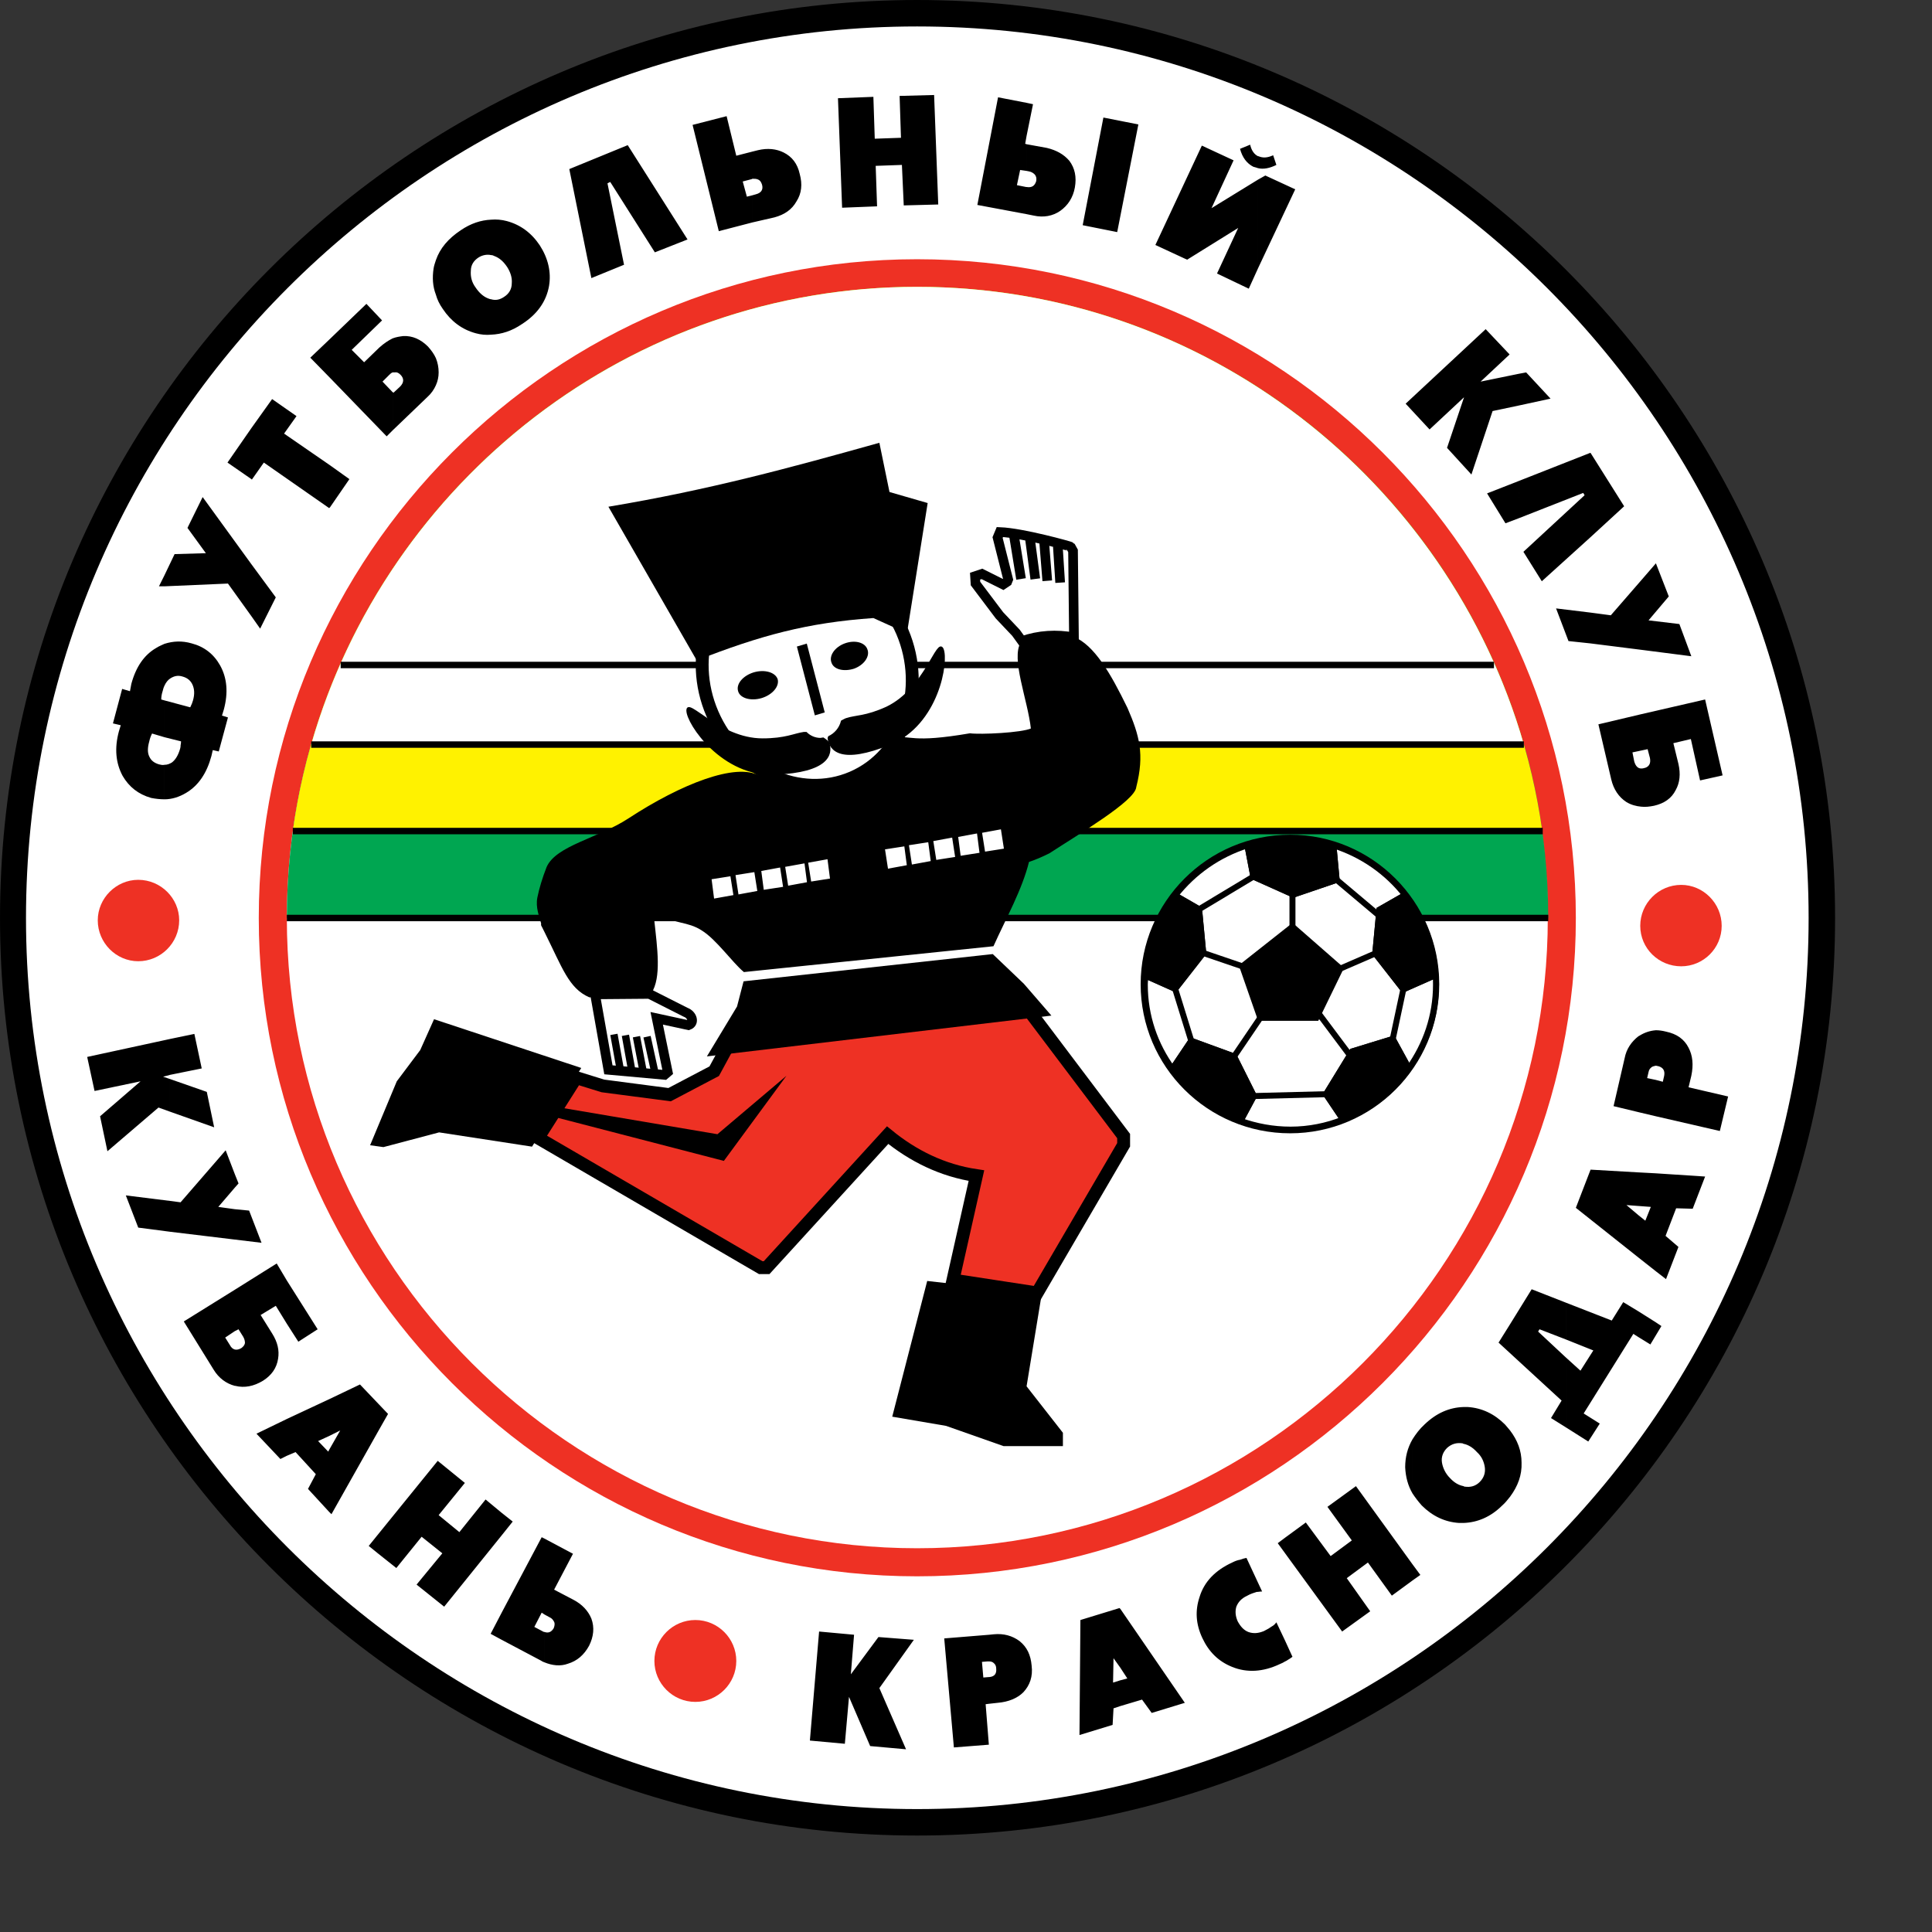 <?xml version="1.0" encoding="UTF-8" standalone="no"?>
<svg
   xmlns:dc="http://purl.org/dc/elements/1.1/"
   xmlns:cc="http://creativecommons.org/ns#"
   xmlns:rdf="http://www.w3.org/1999/02/22-rdf-syntax-ns#"
   xmlns:svg="http://www.w3.org/2000/svg"
   xmlns="http://www.w3.org/2000/svg"
   xmlns:sodipodi="http://sodipodi.sourceforge.net/DTD/sodipodi-0.dtd"
   xmlns:inkscape="http://www.inkscape.org/namespaces/inkscape"
   version="1.1"
   id="Layer_1"
   x="0px"
   y="0px"
   viewBox="0 0 1000 1000"
   xml:space="preserve"
   sodipodi:docname="Kuban Krasnodar Vector.svg"
   width="1000"
   height="1000"
   inkscape:version="1.0.1 (3bc2e813f5, 2020-09-07)"><rect x="0" y="0" width="1000" height="1000" fill="#333333" stroke="none"/><defs
   id="defs165" /><sodipodi:namedview
   pagecolor="#ffffff"
   bordercolor="#666666"
   borderopacity="1"
   objecttolerance="10"
   gridtolerance="10"
   guidetolerance="10"
   inkscape:pageopacity="0"
   inkscape:pageshadow="2"
   inkscape:window-width="1920"
   inkscape:window-height="1017"
   id="namedview163"
   showgrid="false"
   inkscape:zoom="1.2565321"
   inkscape:cx="421"
   inkscape:cy="297.5"
   inkscape:window-x="-8"
   inkscape:window-y="-8"
   inkscape:window-maximized="1"
   inkscape:current-layer="Layer_1" />
<g
   id="g1072"
   transform="matrix(2.616,0,0,2.616,-53.314,-8.547)"><g
     id="g160">
	<path
   style="stroke:#000000;stroke-width:0.273"
   d="m 201.834,366.308 c 99.94,0 181.496,-81.556 181.496,-181.406 0,-99.94 -81.555,-181.498 -181.496,-181.498 -99.852,0 -181.316,81.557 -181.316,181.498 0,99.85 81.464,181.406 181.316,181.406 z"
   id="path2" />
	<path
   style="fill:#ffffff"
   d="m 201.834,361.21 c 97.21,0 176.397,-79.28 176.397,-176.309 0,-97.212 -79.187,-176.4 -176.397,-176.4 -97.031,0 -176.311,79.188 -176.311,176.4 0,97.03 79.28,176.309 176.311,176.309 z"
   id="path4" />
	<path
   style="fill:#ee3124"
   d="m 201.834,315.155 c 71.815,0 130.34,-58.529 130.34,-130.253 0,-71.815 -58.525,-130.343 -130.34,-130.343 -71.726,0 -130.254,58.528 -130.254,130.343 0,71.723 58.528,130.253 130.254,130.253 z"
   id="path6" />
	<path
   style="fill:#ffffff"
   d="m 201.834,309.601 c 68.719,0 124.79,-56.069 124.79,-124.699 0,-68.722 -56.071,-124.79 -124.79,-124.79 -68.632,0 -124.701,56.068 -124.701,124.79 0,68.63 56.069,124.699 124.701,124.699 z"
   id="path8" />
	<path
   style="fill:#00a651"
   d="m 326.713,184.902 v 0 c 0,-68.812 -56.069,-124.881 -124.879,-124.881 -68.632,0 -124.701,56.069 -124.701,124.881 v 0 z"
   id="path10" />
	<path
   style="fill:#fff200"
   d="M 325.531,167.698 C 317.066,107.08 264.82,60.021 201.834,60.021 139.028,60.021 86.69,107.08 78.317,167.698 Z"
   id="path12" />
	<path
   style="fill:#ffffff"
   d="M 321.892,150.587 C 306.871,98.431 258.721,60.021 201.834,60.021 c -56.708,0 -104.949,38.41 -119.877,90.566 z"
   id="path14" />
	<path
   style="fill:#ee3124;stroke:#000000;stroke-width:2.549"
   d="m 126.831,228.411 44.054,25.668 h 1.183 l 23.938,-26.215 c 5.007,4.097 10.832,7.009 17.568,8.009 l -4.644,20.663 16.658,2.549 17.112,-29.309 v -1.73 l -22.664,-30.036 -47.605,6.28 -3.822,-1.821 -6.917,12.743 -8.829,4.643 -13.199,-1.73 -5.279,-1.638 z"
   id="path16" />
	<polygon
   points="223.496,277.561 226.499,259.268 203.836,256.718 196.917,283.569 207.567,285.389 218.944,289.394 230.686,289.394 230.686,286.755 "
   id="polygon18" />
	<polygon
   points="107.261,227.318 125.648,230.141 135.387,214.574 106.259,204.927 103.53,211.025 98.887,217.214 93.608,229.866 96.247,230.231 "
   id="polygon20" />
	<path
   style="fill:none;stroke:#000000;stroke-width:2.549"
   d="m 275.651,226.225 c 15.565,0 28.218,-12.652 28.218,-28.216 0,-15.565 -12.652,-28.309 -28.218,-28.309 -15.656,0 -28.308,12.744 -28.308,28.309 0.001,15.564 12.652,28.216 28.308,28.216 z"
   id="path22" />
	<polygon
   style="stroke:#000000;stroke-width:0.273"
   points="166.335,202.468 160.508,212.118 228.139,204.108 222.86,198.01 216.76,192.183 167.609,197.555 "
   id="polygon24" />
	<path
   style="stroke:#000000;stroke-width:0.273"
   d="m 243.339,143.396 c -3.369,-6.918 -6.553,-12.379 -10.558,-14.018 -1.458,-0.637 -9.285,-0.456 -10.287,1.001 -2.002,3.186 1.365,11.287 2.002,17.113 -1.911,0.91 -10.194,1.274 -12.197,1.001 -11.741,2.002 -11.468,0.364 -16.02,0.729 -4.915,8.009 -19.752,7.645 -25.758,7.645 -4.46,-2.549 -15.201,1.547 -25.759,8.464 -6.007,3.916 -14.291,5.371 -16.111,9.559 -0.819,2.093 -1.457,4.185 -1.82,6.006 -0.364,1.911 0.364,3.641 0.819,5.279 h -0.091 c 0,0.183 0.091,0.272 0.183,0.455 0.182,0.365 0.364,0.729 0.546,1.093 3.459,6.918 4.734,11.014 8.738,12.742 l 12.105,-0.728 c 2.002,-3.095 1.183,-8.737 0.546,-14.564 0.637,-0.273 1.366,-0.637 2.094,-1.001 1.821,1.819 4.643,1.184 7.555,3.094 2.914,1.82 6.007,6.282 8.284,8.192 l 49.244,-5.096 c 2.457,-5.462 5.641,-11.105 7.006,-16.657 1.367,-0.455 2.64,-1.002 4.097,-1.729 6.008,-3.914 16.931,-10.376 17.111,-13.016 1.638,-6.461 0.638,-10.102 -1.729,-15.564 z"
   id="path26" />
	<polygon
   points="130.654,222.311 162.33,227.682 175.982,216.122 163.604,232.961 129.561,224.132 "
   id="polygon28" />
	<g
   id="g32">
		<line
   style="fill:none;stroke:#000000;stroke-width:1.274"
   x1="77.133"
   y1="184.902"
   x2="326.713"
   y2="184.902"
   id="line30" />
	</g>
	<g
   id="g36">
		<line
   style="fill:none;stroke:#000000;stroke-width:1.274"
   x1="78.317"
   y1="167.698"
   x2="325.621"
   y2="167.698"
   id="line34" />
	</g>
	<g
   id="g40">
		<line
   style="fill:none;stroke:#000000;stroke-width:1.274"
   x1="81.957"
   y1="150.587"
   x2="321.892"
   y2="150.587"
   id="line38" />
	</g>
	<g
   id="g44">
		<line
   style="fill:none;stroke:#000000;stroke-width:1.274"
   x1="87.783"
   y1="134.84"
   x2="315.975"
   y2="134.84"
   id="line42" />
	</g>
	<path
   style="fill:none;stroke:#000000;stroke-width:1.911"
   d="m 140.758,214.938 11.104,1.002 0.637,-0.545 -2.185,-10.65 6.281,1.364 c 1.274,-0.454 0.728,-2.091 -0.546,-2.548 l -7.19,-3.639 -10.741,0.09 z"
   id="path46" />
	<path
   style="fill:#ffffff;stroke:#000000;stroke-width:2.549"
   d="m 188.999,157.141 c 10.376,-4.46 14.746,-17.477 9.922,-28.853 -4.916,-11.379 -17.385,-17.113 -27.762,-12.561 -10.377,4.459 -14.745,17.385 -9.831,28.763 4.915,11.376 17.294,17.111 27.671,12.651 z"
   id="path48" />
	<path
   d="m 171.067,141.394 c 2.094,-0.637 3.55,-2.275 3.186,-3.732 -0.455,-1.365 -2.549,-2.002 -4.734,-1.365 -2.093,0.637 -3.55,2.275 -3.094,3.732 0.364,1.365 2.457,2.002 4.642,1.365 z"
   id="path50" />
	<path
   d="m 189.362,135.568 c 2.003,-0.728 3.187,-2.457 2.64,-3.821 -0.455,-1.367 -2.458,-1.912 -4.46,-1.184 -2.002,0.727 -3.186,2.456 -2.639,3.823 0.454,1.365 2.457,1.82 4.459,1.182 z"
   id="path52" />
	<g
   id="g58">
		<path
   style="stroke:#000000;stroke-width:0.273"
   d="m 173.798,156.412 c -10.376,0.546 -17.477,-9.921 -17.477,-12.559 0,-2.732 6.281,5.643 14.928,5.643 4.551,0 6.281,-1.002 8.192,-1.274 0.182,0 0.273,0 0.455,0 0.727,0.727 1.729,1.183 2.822,1.183 0.181,0 0.364,-0.091 0.545,-0.091 0.547,0.365 1.002,0.729 1.093,1.002 0.729,2.274 -0.182,5.64 -10.558,6.096 z"
   id="path54" />
		<path
   style="stroke:#000000;stroke-width:0.273"
   d="m 196.462,150.496 c 9.557,-3.915 11.561,-16.383 10.468,-18.842 -1.183,-2.366 -3.368,7.828 -11.105,11.561 -4.187,1.911 -6.097,1.638 -8.009,2.274 -0.273,0.09 -0.546,0.273 -0.911,0.454 -0.364,1.458 -1.365,2.55 -2.548,3.096 -0.091,0.183 -0.091,0.272 -0.091,0.364 0.363,2.367 2.548,5.007 12.196,1.093 z"
   id="path56" />
	</g>
	<polygon
   style="stroke:#000000;stroke-width:1.092"
   points="182.9,143.853 179.624,131.29 178.713,131.563 181.99,144.124 "
   id="polygon60" />
	<path
   d="m 193.186,125.555 6.644,3.004 4.096,-25.76 -7.554,-2.184 -2.002,-9.739 c -17.567,4.914 -33.497,9.284 -53.612,12.652 l 17.476,30.401 c 12.56,-4.914 21.844,-7.462 34.952,-8.374 z"
   id="path62" />
	<g
   id="g84">
		<polygon
   style="fill:#ffffff;stroke:#ffffff;stroke-width:0.273"
   points="169.52,175.982 166.061,176.529 166.607,180.078 170.065,179.44 "
   id="polygon64" />
		<polygon
   style="fill:#ffffff;stroke:#ffffff;stroke-width:0.273"
   points="174.617,175.071 171.159,175.708 171.614,179.167 175.164,178.622 "
   id="polygon66" />
		<polygon
   style="fill:#ffffff;stroke:#ffffff;stroke-width:0.273"
   points="179.441,174.253 175.891,174.891 176.437,178.349 179.896,177.711 "
   id="polygon68" />
		<polygon
   style="fill:#ffffff;stroke:#ffffff;stroke-width:0.273"
   points="183.992,173.433 180.442,174.07 180.989,177.53 184.448,176.983 "
   id="polygon70" />
		<polygon
   style="fill:#ffffff;stroke:#ffffff;stroke-width:0.273"
   points="164.787,176.8 161.328,177.347 161.784,180.897 165.333,180.26 "
   id="polygon72" />
		<polygon
   style="fill:#ffffff;stroke:#ffffff;stroke-width:0.273"
   points="218.307,167.517 214.85,168.154 215.395,171.613 218.855,171.066 "
   id="polygon74" />
		<polygon
   style="fill:#ffffff;stroke:#ffffff;stroke-width:0.273"
   points="213.575,168.335 210.117,168.974 210.571,172.432 214.03,171.886 "
   id="polygon76" />
		<polygon
   style="fill:#ffffff;stroke:#ffffff;stroke-width:0.273"
   points="208.66,169.155 205.201,169.792 205.747,173.251 209.205,172.704 "
   id="polygon78" />
		<polygon
   style="fill:#ffffff;stroke:#ffffff;stroke-width:0.273"
   points="203.925,170.065 200.376,170.612 200.922,174.161 204.381,173.524 "
   id="polygon80" />
		<polygon
   style="fill:#ffffff;stroke:#ffffff;stroke-width:0.273"
   points="199.193,170.885 195.643,171.431 196.189,174.981 199.649,174.344 "
   id="polygon82" />
	</g>
	<g
   id="g104">
		<path
   style="fill:none;stroke:#000000;stroke-width:1.911"
   d="m 222.585,130.107 c 3.368,-1.184 6.827,-1.366 10.286,-0.729 l -0.182,-17.112 -0.454,-0.819 c -0.091,-0.09 -9.467,-2.73 -14.017,-2.913 l -0.457,1.093 2.093,8.282 -0.183,0.457 -0.817,0.545 -4.187,-2.094 -1.366,0.456 0.091,1.457 4.734,6.28 3.275,3.46 z"
   id="path86" />
		<g
   id="g90">
			<line
   style="fill:none;stroke:#000000;stroke-width:1.911"
   x1="222.403"
   y1="117.819"
   x2="220.857"
   y2="108.354"
   id="line88" />
		</g>
		<g
   id="g94">
			<line
   style="fill:none;stroke:#000000;stroke-width:1.911"
   x1="225.226"
   y1="117.819"
   x2="224.133"
   y2="109.627"
   id="line92" />
		</g>
		<g
   id="g98">
			<line
   style="fill:none;stroke:#000000;stroke-width:1.911"
   x1="227.592"
   y1="118.183"
   x2="226.956"
   y2="110.264"
   id="line96" />
		</g>
		<g
   id="g102">
			<line
   style="fill:none;stroke:#000000;stroke-width:1.911"
   x1="230.141"
   y1="118.546"
   x2="229.684"
   y2="111.357"
   id="line100" />
		</g>
	</g>
	<path
   style="fill:none;stroke:#000000;stroke-width:1.456"
   d="m 143.033,214.483 -1.184,-6.553 z"
   id="path106" />
	<path
   style="fill:none;stroke:#000000;stroke-width:1.456"
   d="m 145.309,214.665 -1.184,-6.553 z"
   id="path108" />
	<path
   style="fill:none;stroke:#000000;stroke-width:1.456"
   d="m 147.585,215.031 -1.275,-6.645 z"
   id="path110" />
	<path
   style="fill:none;stroke:#000000;stroke-width:1.456"
   d="m 149.859,215.031 -1.456,-6.645 z"
   id="path112" />
	<g
   id="g148">
		<path
   style="fill:#ffffff;stroke:#000000;stroke-width:1.183"
   d="m 292.491,191.91 0.818,-8.646 5.098,-2.913 v 0 c -3.55,-4.552 -8.466,-8.009 -14.2,-9.83 v 0 l 0.637,6.827 -8.556,2.913 -7.919,-3.55 -1.184,-6.189 v 0 c -5.734,1.821 -10.65,5.279 -14.289,9.921 v 0 l 4.734,2.731 0.817,8.648 -5.551,7.099 -5.916,-2.638 v 0 c 0,0.637 -0.091,1.182 -0.091,1.82 0,6.189 2.003,11.923 5.462,16.657 v 0 l 3.73,-5.552 8.464,3.095 3.916,7.828 -2.642,4.915 v 0 c 3.097,1.093 6.373,1.729 9.924,1.729 3.639,0 7.189,-0.728 10.374,-2.002 v 0 l -3.368,-5.006 5.188,-8.465 8.009,-2.458 3.189,5.826 v 0 c 3.367,-4.733 5.369,-10.376 5.369,-16.565 0,-0.639 0,-1.276 -0.091,-1.912 v 0 l -6.373,2.822 z"
   id="path114" />
		<path
   style="stroke:#000000;stroke-width:1.183"
   d="m 258.447,191.82 -0.817,-8.648 -4.734,-2.731 v 0 c -3.367,4.46 -5.552,9.922 -5.916,15.839 v 0 l 5.916,2.638 z"
   id="path116" />
		<path
   style="stroke:#000000;stroke-width:1.183"
   d="m 293.309,183.264 -0.818,8.646 5.551,7.101 6.373,-2.822 v 0 c -0.365,-5.917 -2.548,-11.378 -6.007,-15.837 v 0 z"
   id="path118" />
		<path
   style="stroke:#000000;stroke-width:1.183"
   d="m 287.938,211.298 -5.188,8.465 3.368,5.006 v 0 c 5.279,-2.003 9.83,-5.552 13.018,-10.104 v 0 l -3.189,-5.826 z"
   id="path120" />
		<path
   style="stroke:#000000;stroke-width:1.183"
   d="m 264.545,212.3 -8.464,-3.095 -3.73,5.552 v 0 c 3.275,4.642 8.009,8.283 13.468,10.285 v 0 l 2.642,-4.915 z"
   id="path122" />
		<path
   style="stroke:#000000;stroke-width:1.183"
   d="m 276.289,180.26 8.556,-2.913 -0.637,-6.827 v 0 c -2.639,-0.82 -5.553,-1.273 -8.463,-1.273 -3.005,0 -5.828,0.454 -8.558,1.273 v 0 l 1.184,6.189 z"
   id="path124" />
		<polygon
   style="stroke:#000000;stroke-width:1.183"
   points="276.105,186.631 266.185,194.459 269.735,204.653 280.839,204.653 285.572,194.914 "
   id="polygon126" />
		<polygon
   style="stroke:#000000;stroke-width:1.183"
   points="256.081,209.205 252.896,198.918 "
   id="polygon128" />
		<polygon
   style="stroke:#000000;stroke-width:1.183"
   points="257.63,183.172 268.37,176.71 "
   id="polygon130" />
		<polygon
   style="stroke:#000000;stroke-width:1.183"
   points="293.492,184.629 284.844,177.347 "
   id="polygon132" />
		<polygon
   style="stroke:#000000;stroke-width:1.183"
   points="295.947,208.839 298.042,199.011 "
   id="polygon134" />
		<polygon
   style="stroke:#000000;stroke-width:1.183"
   points="268.461,220.128 282.75,219.763 "
   id="polygon136" />
		<polygon
   style="stroke:#000000;stroke-width:1.183"
   points="287.575,212.208 280.839,203.197 "
   id="polygon138" />
		<polygon
   style="stroke:#000000;stroke-width:1.183"
   points="292.491,191.91 285.572,194.914 "
   id="polygon140" />
		<polygon
   style="stroke:#000000;stroke-width:1.183"
   points="276.105,179.44 276.105,186.631 "
   id="polygon142" />
		<polygon
   style="stroke:#000000;stroke-width:1.183"
   points="258.447,191.82 266.185,194.459 "
   id="polygon144" />
		<polygon
   style="stroke:#000000;stroke-width:1.183"
   points="264.545,212.3 269.735,204.653 "
   id="polygon146" />
	</g>
	<path
   d="m 345.101,162.875 v -7.556 c 0.183,0 0.362,0 0.637,-0.09 0.454,-0.091 0.819,-0.364 1.002,-0.728 0.181,-0.364 0.181,-0.82 0.089,-1.274 l -0.454,-1.729 -1.274,0.271 v -7.19 l 12.651,-2.913 3.459,15.018 -4.458,1.001 -1.823,-8.191 -3.46,0.819 1.003,4.096 c 0.455,2.002 0.275,3.732 -0.545,5.189 -0.819,1.638 -2.277,2.639 -4.279,3.094 -0.909,0.183 -1.729,0.275 -2.548,0.183 z m 0,-31.039 v -13.744 l 2.914,-3.367 2.548,6.553 -4.005,4.733 6.1,0.728 2.365,6.372 z m 0,-13.744 v 13.744 l -10.104,-1.274 v -6.098 l 4.097,0.545 z m 0,26.487 v 7.19 l -1.728,0.365 0.362,1.82 c 0.275,0.911 0.729,1.365 1.366,1.365 v 7.556 c -1.003,-0.091 -2.003,-0.364 -2.914,-0.909 -1.545,-1.002 -2.548,-2.55 -3.002,-4.462 l -2.548,-10.923 z M 334.997,109.627 V 92.878 h 0.091 l 6.645,10.559 z m 0,-16.749 v 16.749 l -9.557,8.647 -3.64,-5.826 12.106,-11.195 -0.273,-0.456 -12.743,5.005 V 98.43 Z m 0,31.586 v 6.098 l -4.279,-0.455 -2.457,-6.462 z m -14.108,-40.96 v -6.28 l 1.456,-0.272 4.825,5.188 z m 0,-6.28 v 6.28 l -5.188,1.093 -4.188,12.56 -4.824,-5.279 3.367,-10.012 -6.824,6.372 -4.733,-5.098 15.836,-14.746 4.734,5.006 -5.736,5.371 z m 0,21.207 v 7.372 l -2.64,1.002 -3.639,-5.916 z M 269.279,56.38 V 38.813 l 1.457,-0.819 5.915,2.731 z m 0,-19.843 V 34.17 c 0.092,0 0.092,0 0.092,0 0.819,0.364 1.731,0.364 2.914,-0.182 l 0.637,1.911 c -1.275,0.638 -2.549,0.911 -3.643,0.638 z m 0,-2.367 v 2.367 c -0.272,-0.091 -0.545,-0.182 -0.909,-0.272 -1.273,-0.638 -2.185,-1.821 -2.639,-3.551 l 2.003,-0.819 c 0.27,1.184 0.816,1.911 1.545,2.275 z m 0,4.643 -9.192,5.643 4.368,-9.466 -6.279,-2.913 -9.193,19.66 6.279,2.913 10.104,-6.28 -4.188,9.011 6.282,3.004 1.82,-4.005 V 38.813 Z m -45.783,6.826 v -5.37 c 1.092,0.182 1.637,-0.273 1.911,-1.183 0.092,-0.547 0,-0.912 -0.273,-1.273 -0.271,-0.275 -0.637,-0.548 -1.182,-0.639 l -0.455,-0.09 v -5.28 l 4.005,0.729 c 1.911,0.456 3.368,1.274 4.459,2.549 1.091,1.456 1.458,3.186 1.091,5.28 -0.363,2.002 -1.365,3.549 -2.911,4.641 -1.456,1.002 -3.276,1.366 -5.279,0.911 z m 0,-15.474 v -6.553 l 1.274,0.273 z m 22.119,-2.275 -4.188,21.3 -6.827,-1.365 4.097,-21.3 z m -22.119,-4.278 v 6.553 l -0.274,1.548 0.274,0.09 v 5.28 l -1.273,-0.184 -0.637,3.005 1.82,0.364 h 0.091 v 5.37 l -9.74,-1.82 4.096,-21.299 z m -54.249,23.666 v -5.371 l 0.637,-0.182 c 1.093,-0.272 1.547,-0.91 1.274,-1.911 -0.182,-0.548 -0.365,-0.82 -0.729,-1.002 -0.365,-0.181 -0.729,-0.181 -1.183,-0.181 V 33.26 l 1.093,-0.273 c 1.911,-0.456 3.64,-0.274 5.096,0.455 1.638,0.819 2.731,2.184 3.186,4.278 0.547,2.003 0.364,3.823 -0.637,5.371 -0.911,1.638 -2.366,2.639 -4.369,3.185 z m 23.939,-24.85 0.272,8.284 5.188,-0.183 -0.271,-8.283 6.827,-0.181 0.818,21.663 -6.826,0.181 -0.364,-8.01 -5.188,0.184 0.273,8.009 -6.918,0.274 -0.818,-21.664 z M 169.247,33.26 v 5.371 c 0,0 -0.09,0.09 -0.183,0.09 l -1.729,0.455 0.819,3.004 1.092,-0.273 v 5.371 l -6.645,1.729 -5.188,-21.026 6.735,-1.729 1.912,7.828 z m -51.701,36.226 v -7.008 c 0.911,0.272 1.729,0.091 2.549,-0.456 1.001,-0.637 1.547,-1.547 1.547,-2.731 0.091,-1.091 -0.273,-2.183 -0.91,-3.185 -0.728,-1.093 -1.547,-1.82 -2.549,-2.185 -0.181,-0.09 -0.364,-0.181 -0.637,-0.181 v -7.008 c 1.002,-0.092 2.094,0 3.095,0.272 2.73,0.728 4.915,2.366 6.553,4.825 1.639,2.548 2.276,5.279 1.82,8.009 -0.546,3.094 -2.366,5.643 -5.37,7.555 -2.001,1.366 -4.003,2.003 -6.098,2.093 z m 27.034,-37.5 11.834,18.659 -6.463,2.549 -8.83,-13.927 -0.546,0.273 3.277,16.111 -6.462,2.64 -4.368,-21.571 z m -27.034,14.746 v 7.008 c -0.818,-0.183 -1.729,0 -2.457,0.456 -1.002,0.636 -1.549,1.547 -1.549,2.639 -0.09,1.183 0.182,2.275 0.912,3.277 0.728,1.092 1.547,1.82 2.457,2.184 0.273,0.092 0.456,0.183 0.637,0.183 v 7.008 c -1.001,0.092 -2.002,0 -3.003,-0.272 -2.732,-0.728 -4.916,-2.367 -6.554,-4.825 -0.637,-0.91 -1.092,-1.819 -1.365,-2.82 v -6.827 c 0.819,-2.366 2.457,-4.278 4.915,-5.916 2.002,-1.367 4.005,-2.004 6.007,-2.095 z m -10.922,32.767 v -5.37 c 0.364,0.91 0.546,1.82 0.546,2.822 0,0.91 -0.182,1.729 -0.546,2.548 z m 0,-24.757 v 6.827 c -0.637,-1.64 -0.728,-3.368 -0.455,-5.189 0.09,-0.546 0.273,-1.093 0.455,-1.638 z m 0,19.387 v 5.37 c -0.365,0.82 -0.91,1.638 -1.729,2.367 l -6.827,6.553 v -7.554 l 0.183,0.092 1.274,-1.184 c 0.819,-0.819 0.819,-1.638 0.09,-2.367 -0.363,-0.364 -0.728,-0.545 -1.091,-0.454 -0.183,0 -0.273,0 -0.456,0 v -6.736 c 0.729,-0.273 1.367,-0.364 2.094,-0.456 1.82,-0.091 3.458,0.637 4.915,2.094 0.637,0.728 1.182,1.455 1.547,2.275 z m -8.557,-3.914 v 6.736 c -0.272,0.09 -0.455,0.272 -0.728,0.546 l -1.275,1.274 2.002,2.093 v 7.554 l -1.182,1.184 -11.195,-11.56 v -7.737 l 7.19,-6.917 3.095,3.276 -6.007,5.826 2.457,2.457 3.003,-2.913 c 0.912,-0.818 1.731,-1.364 2.64,-1.819 z M 85.689,103.62 v -8.283 l 3.824,2.729 z m 0,-33.314 v 7.737 l -3.914,-4.005 z m 0,25.031 v 8.283 l -0.182,0.181 -12.924,-9.011 -2.368,3.368 -0.091,-0.091 V 87.965 l 4.096,-5.735 4.825,3.369 -2.457,3.458 z m -15.565,29.854 v -10.285 l 4.825,6.554 -3.095,6.189 z m -17.203,5.462 c 1.73,-0.545 3.459,-0.637 5.371,-0.09 2.457,0.637 4.37,2.093 5.643,4.368 1.366,2.459 1.639,5.37 0.729,8.739 l -0.364,1.184 1.183,0.364 -1.82,6.735 -1.184,-0.273 -0.273,1.184 c -0.91,3.368 -2.548,5.824 -5.005,7.282 -1.366,0.819 -2.822,1.273 -4.279,1.273 v -6.826 c 0.547,0 1.002,-0.182 1.457,-0.454 0.729,-0.546 1.274,-1.457 1.638,-2.732 0.09,-0.273 0.09,-0.455 0.09,-0.637 0,-0.091 0.092,-0.364 0.092,-0.82 l -3.278,-0.818 v -7.282 l 5.098,1.367 c 0.272,-0.547 0.455,-1.001 0.546,-1.367 0.364,-1.274 0.273,-2.276 -0.091,-3.094 -0.365,-0.82 -1.002,-1.366 -2.003,-1.639 -0.91,-0.273 -1.639,-0.091 -2.367,0.365 -0.454,0.272 -0.909,0.818 -1.183,1.455 z M 70.124,87.965 v 10.102 l -4.733,-3.276 z m 0,26.942 v 10.285 l -4.642,-6.462 -12.562,0.546 v -2.185 l 2.003,-4.188 6.19,-0.182 -3.641,-5.005 3.004,-6.1 z m -25.576,24.666 1.547,0.456 0.273,-1.457 c 0.91,-3.368 2.548,-5.733 4.915,-7.099 0.547,-0.364 1.093,-0.547 1.638,-0.82 v 8.283 c -0.181,0.364 -0.272,0.728 -0.364,1.093 -0.181,0.546 -0.273,1.092 -0.273,1.638 l 0.637,0.182 v 7.282 l -2.456,-0.729 c -0.274,0.545 -0.456,1.093 -0.547,1.547 -0.365,1.275 -0.365,2.276 0,3.004 0.364,0.819 1.001,1.275 1.912,1.548 0.365,0.09 0.728,0.181 1.091,0.09 v 6.826 c -0.819,0 -1.729,-0.091 -2.639,-0.272 -2.549,-0.729 -4.369,-2.184 -5.643,-4.369 -1.365,-2.549 -1.639,-5.462 -0.728,-8.83 l 0.364,-1.183 -1.547,-0.364 z m 8.373,-22.482 v 2.185 H 51.83 Z"
   id="path150" />
	<path
   d="m 348.014,267.458 v -2.548 l 1.091,0.728 z m 0,-12.652 v -19.387 l 9.738,0.637 -2.457,6.372 -3.276,-0.092 -2.094,5.461 2.548,2.185 -2.457,6.372 z m 0,-30.674 v -7.191 l 1.366,0.364 0.271,-1.184 c 0.183,-1.001 -0.183,-1.639 -1.183,-1.912 -0.182,0 -0.363,-0.092 -0.454,-0.092 v -7.008 c 0.637,0 1.274,0.091 2.002,0.274 2.183,0.454 3.639,1.547 4.46,3.186 0.819,1.548 1,3.368 0.546,5.552 l -0.546,2.276 7.827,1.819 -1.637,6.829 z m 0,-17.022 v 7.008 c -0.275,0.092 -0.548,0.092 -0.82,0.275 -0.365,0.272 -0.545,0.544 -0.637,1.001 l -0.273,1.183 1.731,0.365 v 7.191 l -3.46,-0.819 v -15.018 c 0.092,0 0.092,-0.092 0.182,-0.092 1.001,-0.638 2.092,-1.003 3.277,-1.094 z m 0,28.309 v 19.387 l -3.46,-2.731 v -8.374 l 1.366,1.093 1.091,-2.732 -2.457,-0.182 v -6.646 z m 0,29.491 v 2.548 l -1.094,1.821 -2.366,-1.458 v -5.097 z m -3.459,-56.616 v 15.018 l -4.916,-1.183 2.185,-9.466 c 0.362,-1.91 1.365,-3.277 2.731,-4.369 z m 0,26.942 v 6.646 l -2.368,-0.182 2.368,2.002 v 8.374 l -12.38,-9.83 2.914,-7.555 z m 0,27.489 v 5.097 l -1.002,-0.637 -9.831,15.748 3.185,2.002 -2.273,3.549 -4.461,-2.821 v -13.836 l 2.914,2.641 2.548,-4.005 -5.461,-2.185 v -7.282 l 9.103,3.551 2.275,-3.641 z m -14.383,-1.729 v 7.282 l -5.188,-2.002 -0.274,0.454 5.462,5.097 v 13.836 l -2.912,-1.82 2.095,-3.458 -10.196,-9.377 v -5.733 l 4.277,-6.918 z m -11.013,38.411 V 286.3 c 1.458,1.912 2.275,4.005 2.275,6.371 0.091,2.458 -0.728,4.643 -2.275,6.736 z m 0,-34.133 v 5.733 l -2.276,-2.092 z m 0,21.026 v 13.107 c -0.457,0.547 -0.911,1.184 -1.548,1.728 -2.276,2.276 -4.915,3.368 -7.647,3.461 v -7.282 c 0,0 0.092,0.091 0.183,0.091 1.183,0.182 2.185,-0.091 3.005,-0.911 0.819,-0.819 1.183,-1.819 0.999,-3.004 -0.18,-1.09 -0.637,-2.093 -1.545,-2.913 -0.82,-0.909 -1.73,-1.456 -2.643,-1.637 v -7.282 c 0.275,0 0.548,0 0.82,0 2.822,0.182 5.279,1.365 7.373,3.457 0.366,0.457 0.73,0.82 1.003,1.185 z m -9.195,-4.642 v 7.282 c -0.089,0 -0.18,-0.092 -0.18,-0.092 -1.184,-0.181 -2.185,0.092 -3.096,0.91 -0.818,0.819 -1.184,1.821 -1,2.913 0.183,1.092 0.728,2.185 1.548,3.004 0.818,0.911 1.728,1.456 2.728,1.639 v 7.282 c -0.362,0 -0.636,0 -0.908,0 -2.821,-0.183 -5.278,-1.367 -7.373,-3.461 -0.728,-0.818 -1.273,-1.546 -1.82,-2.366 v -10.74 c 0.638,-1.001 1.366,-2.001 2.366,-2.914 2.368,-2.275 4.917,-3.368 7.735,-3.457 z m -10.101,34.315 v -3.185 l 1.546,2.091 z m 0,-27.944 v 10.74 c -0.91,-1.546 -1.364,-3.276 -1.457,-5.188 10e-4,-2.002 0.455,-3.823 1.457,-5.552 z m 0,24.759 -11.197,-15.474 -5.642,4.096 4.824,6.644 -4.188,3.097 -4.915,-6.647 -4.097,3.004 v 3.095 l 11.287,15.475 5.553,-4.005 -4.642,-6.555 4.188,-3.093 4.733,6.553 4.096,-3.003 z m -25.214,19.205 v -4.097 l 1.457,3.186 c -0.182,0.091 -0.454,0.364 -0.819,0.546 -0.181,0.091 -0.364,0.272 -0.638,0.365 z m 0,-24.486 v 3.095 l -1.457,-2.002 z m 0,20.389 v 4.097 c -0.272,0.183 -0.636,0.363 -1.09,0.547 -3.277,1.546 -6.462,1.728 -9.376,0.545 -2.731,-1.092 -4.642,-3.004 -5.916,-5.734 -1.274,-2.73 -1.457,-5.371 -0.545,-8.103 0.908,-3.003 3.094,-5.279 6.461,-6.825 0.546,-0.274 1,-0.456 1.548,-0.547 0.454,-0.181 0.818,-0.272 1.274,-0.364 l 3.094,6.645 c -0.455,0 -0.728,0.091 -1.092,0.091 -0.545,0.183 -1.185,0.363 -1.821,0.728 -1.183,0.546 -1.82,1.274 -2.183,2.185 -0.274,0.911 -0.182,1.911 0.272,2.913 0.545,1.002 1.186,1.73 2.093,2.093 1.002,0.364 2.003,0.273 3.097,-0.183 0.726,-0.364 1.183,-0.637 1.544,-0.909 0.366,-0.183 0.637,-0.455 0.913,-0.82 z m -32.585,12.927 v -5.098 l 1.365,-0.365 -1.365,-2.093 v -11.651 l 12.743,18.569 -6.553,2.002 -1.912,-2.639 z m 0,-19.207 v 11.651 l -1.365,-1.912 -0.092,4.825 1.458,-0.456 v 5.098 l -1.365,0.454 -0.183,3.277 -6.553,2.003 0.182,-22.755 7.736,-2.367 z m -25.941,18.751 v -5.279 c 1.001,-0.091 1.458,-0.637 1.367,-1.638 0,-0.548 -0.183,-0.91 -0.549,-1.184 -0.181,-0.183 -0.546,-0.273 -0.818,-0.273 v -5.279 l 0.909,-0.093 c 1.912,-0.181 3.642,0.274 5.099,1.367 1.456,1.183 2.182,2.73 2.365,4.824 0.274,2.184 -0.363,3.913 -1.636,5.279 -1.186,1.183 -2.914,1.911 -5.099,2.094 z m 0,-13.653 v 5.279 c -0.091,0 -0.273,0 -0.364,0 l -1.091,0.09 0.271,3.095 1.094,-0.09 c 0,0 0,0 0.091,0 v 5.279 l -0.728,0.09 0.637,8.011 -6.919,0.545 -1.91,-21.572 z m -88.018,5.462 v -6.009 c 0.819,0.273 1.366,0 1.82,-0.728 0.183,-0.456 0.273,-0.91 0.091,-1.274 -0.182,-0.364 -0.455,-0.729 -0.91,-0.912 l -1.001,-0.544 V 307.69 l 5.643,3.003 -3.732,7.101 3.823,2.002 c 1.729,0.909 2.913,2.184 3.55,3.73 0.637,1.73 0.456,3.551 -0.456,5.37 -1.001,1.821 -2.367,3.003 -4.186,3.551 -1.457,0.546 -3.094,0.366 -4.642,-0.271 z m 61.257,-5.462 -0.637,7.828 5.461,-7.373 7.01,0.546 -6.827,9.557 5.279,12.105 -7.1,-0.637 -4.187,-9.738 -0.82,9.284 -6.918,-0.637 1.821,-21.571 z M 128.105,307.69 v 15.018 l -0.547,-0.365 -1.456,2.822 1.547,0.818 c 0.182,0.092 0.273,0.183 0.456,0.183 v 6.009 c -0.273,-0.093 -0.456,-0.183 -0.729,-0.365 l -7.736,-4.096 v -5.371 l 7.918,-14.927 z m -8.464,-0.637 v -4.461 l 2.184,1.73 z m 0,-4.461 v 4.461 l -11.378,14.108 -5.461,-4.368 5.097,-6.191 -4.096,-3.276 -5.005,6.189 -3.55,-2.821 v -3.914 l 11.741,-14.473 5.37,4.37 -5.188,6.372 4.097,3.367 5.188,-6.462 z m 0,19.752 v 5.371 l -2.185,-1.184 z M 95.247,286.389 v -5.368 l 1.911,2.003 z m 0,-5.368 v 5.368 l -9.284,16.476 -0.456,-0.454 v -12.29 l 2.185,-3.822 -2.185,1.092 v -7.282 l 6.098,-2.912 z m 0,25.759 v 3.914 l -1.912,-1.549 z m -9.74,-26.67 v 7.282 l -2.184,1.001 2.003,2.093 0.181,-0.365 v 12.29 l -4.186,-4.552 1.545,-2.913 -4.005,-4.37 -1.729,0.73 v -7.283 z m -8.374,-14.926 v -8.558 l 6.098,9.65 -3.823,2.457 z m 0,-8.559 v 8.558 l -2.184,-3.551 -3.003,1.821 2.274,3.641 c 1.092,1.729 1.456,3.368 1.184,5.006 -0.273,1.821 -1.274,3.276 -3.004,4.368 -1.82,1.093 -3.641,1.457 -5.462,1.003 0,0 0,0 -0.09,0 v -7.191 c 0.364,0.09 0.818,0 1.273,-0.274 0.365,-0.272 0.638,-0.545 0.729,-1 0,-0.365 -0.09,-0.819 -0.364,-1.274 l -0.911,-1.456 -0.728,0.363 v -8.191 l 8.283,-5.189 z m 0,27.399 v 7.283 l -1.274,0.637 -4.734,-5.007 z M 66.848,248.527 v -6.008 l 2.821,0.273 2.457,6.372 z m 0,-10.287 v -2.64 l 0.728,1.82 z m -6.554,-23.575 -6.281,1.274 v -7.101 l 4.824,-1.001 z m -6.28,2.095 7.282,2.547 1.457,7.008 -8.738,-3.094 v -6.461 z m 12.834,18.84 v 2.64 l -3.277,3.823 3.277,0.456 v 6.008 l -12.834,-1.549 v -6.1 l 2.093,0.275 8.921,-10.287 z m 0,22.848 v 8.191 l -1.912,1.276 0.91,1.455 c 0.273,0.546 0.637,0.819 1.002,0.911 v 7.191 c -1.73,-0.455 -3.186,-1.547 -4.187,-3.186 l -5.917,-9.557 z m -12.834,-42.508 -1.365,0.365 1.365,0.456 v 6.461 l -2.276,-0.818 -10.102,8.647 -1.457,-6.918 8.01,-6.918 -9.102,1.911 -1.456,-6.735 16.383,-3.551 z m 0,24.938 v 6.1 l -6.281,-0.818 -2.457,-6.372 z"
   id="path152" />
	<path
   style="fill:#ee3124"
   d="m 47.733,193.457 c 4.461,0 8.101,-3.64 8.101,-8.099 0,-4.37 -3.64,-8.011 -8.101,-8.011 -4.369,0 -8.009,3.641 -8.009,8.011 -10e-4,4.459 3.639,8.099 8.009,8.099 z"
   id="path154" />
	<path
   style="fill:#ee3124"
   d="m 157.96,340.002 c 4.46,0 8.101,-3.64 8.101,-8.102 0,-4.458 -3.641,-8.099 -8.101,-8.099 -4.459,0 -8.102,3.64 -8.102,8.099 0.001,4.462 3.643,8.102 8.102,8.102 z"
   id="path156" />
	<path
   style="fill:#ee3124"
   d="m 353.019,194.459 c 4.37,0 8.01,-3.55 8.01,-8.01 0,-4.46 -3.64,-8.1 -8.01,-8.1 -4.459,0 -8.102,3.64 -8.102,8.1 0,4.46 3.643,8.01 8.102,8.01 z"
   id="path158" />
</g></g>
</svg>

